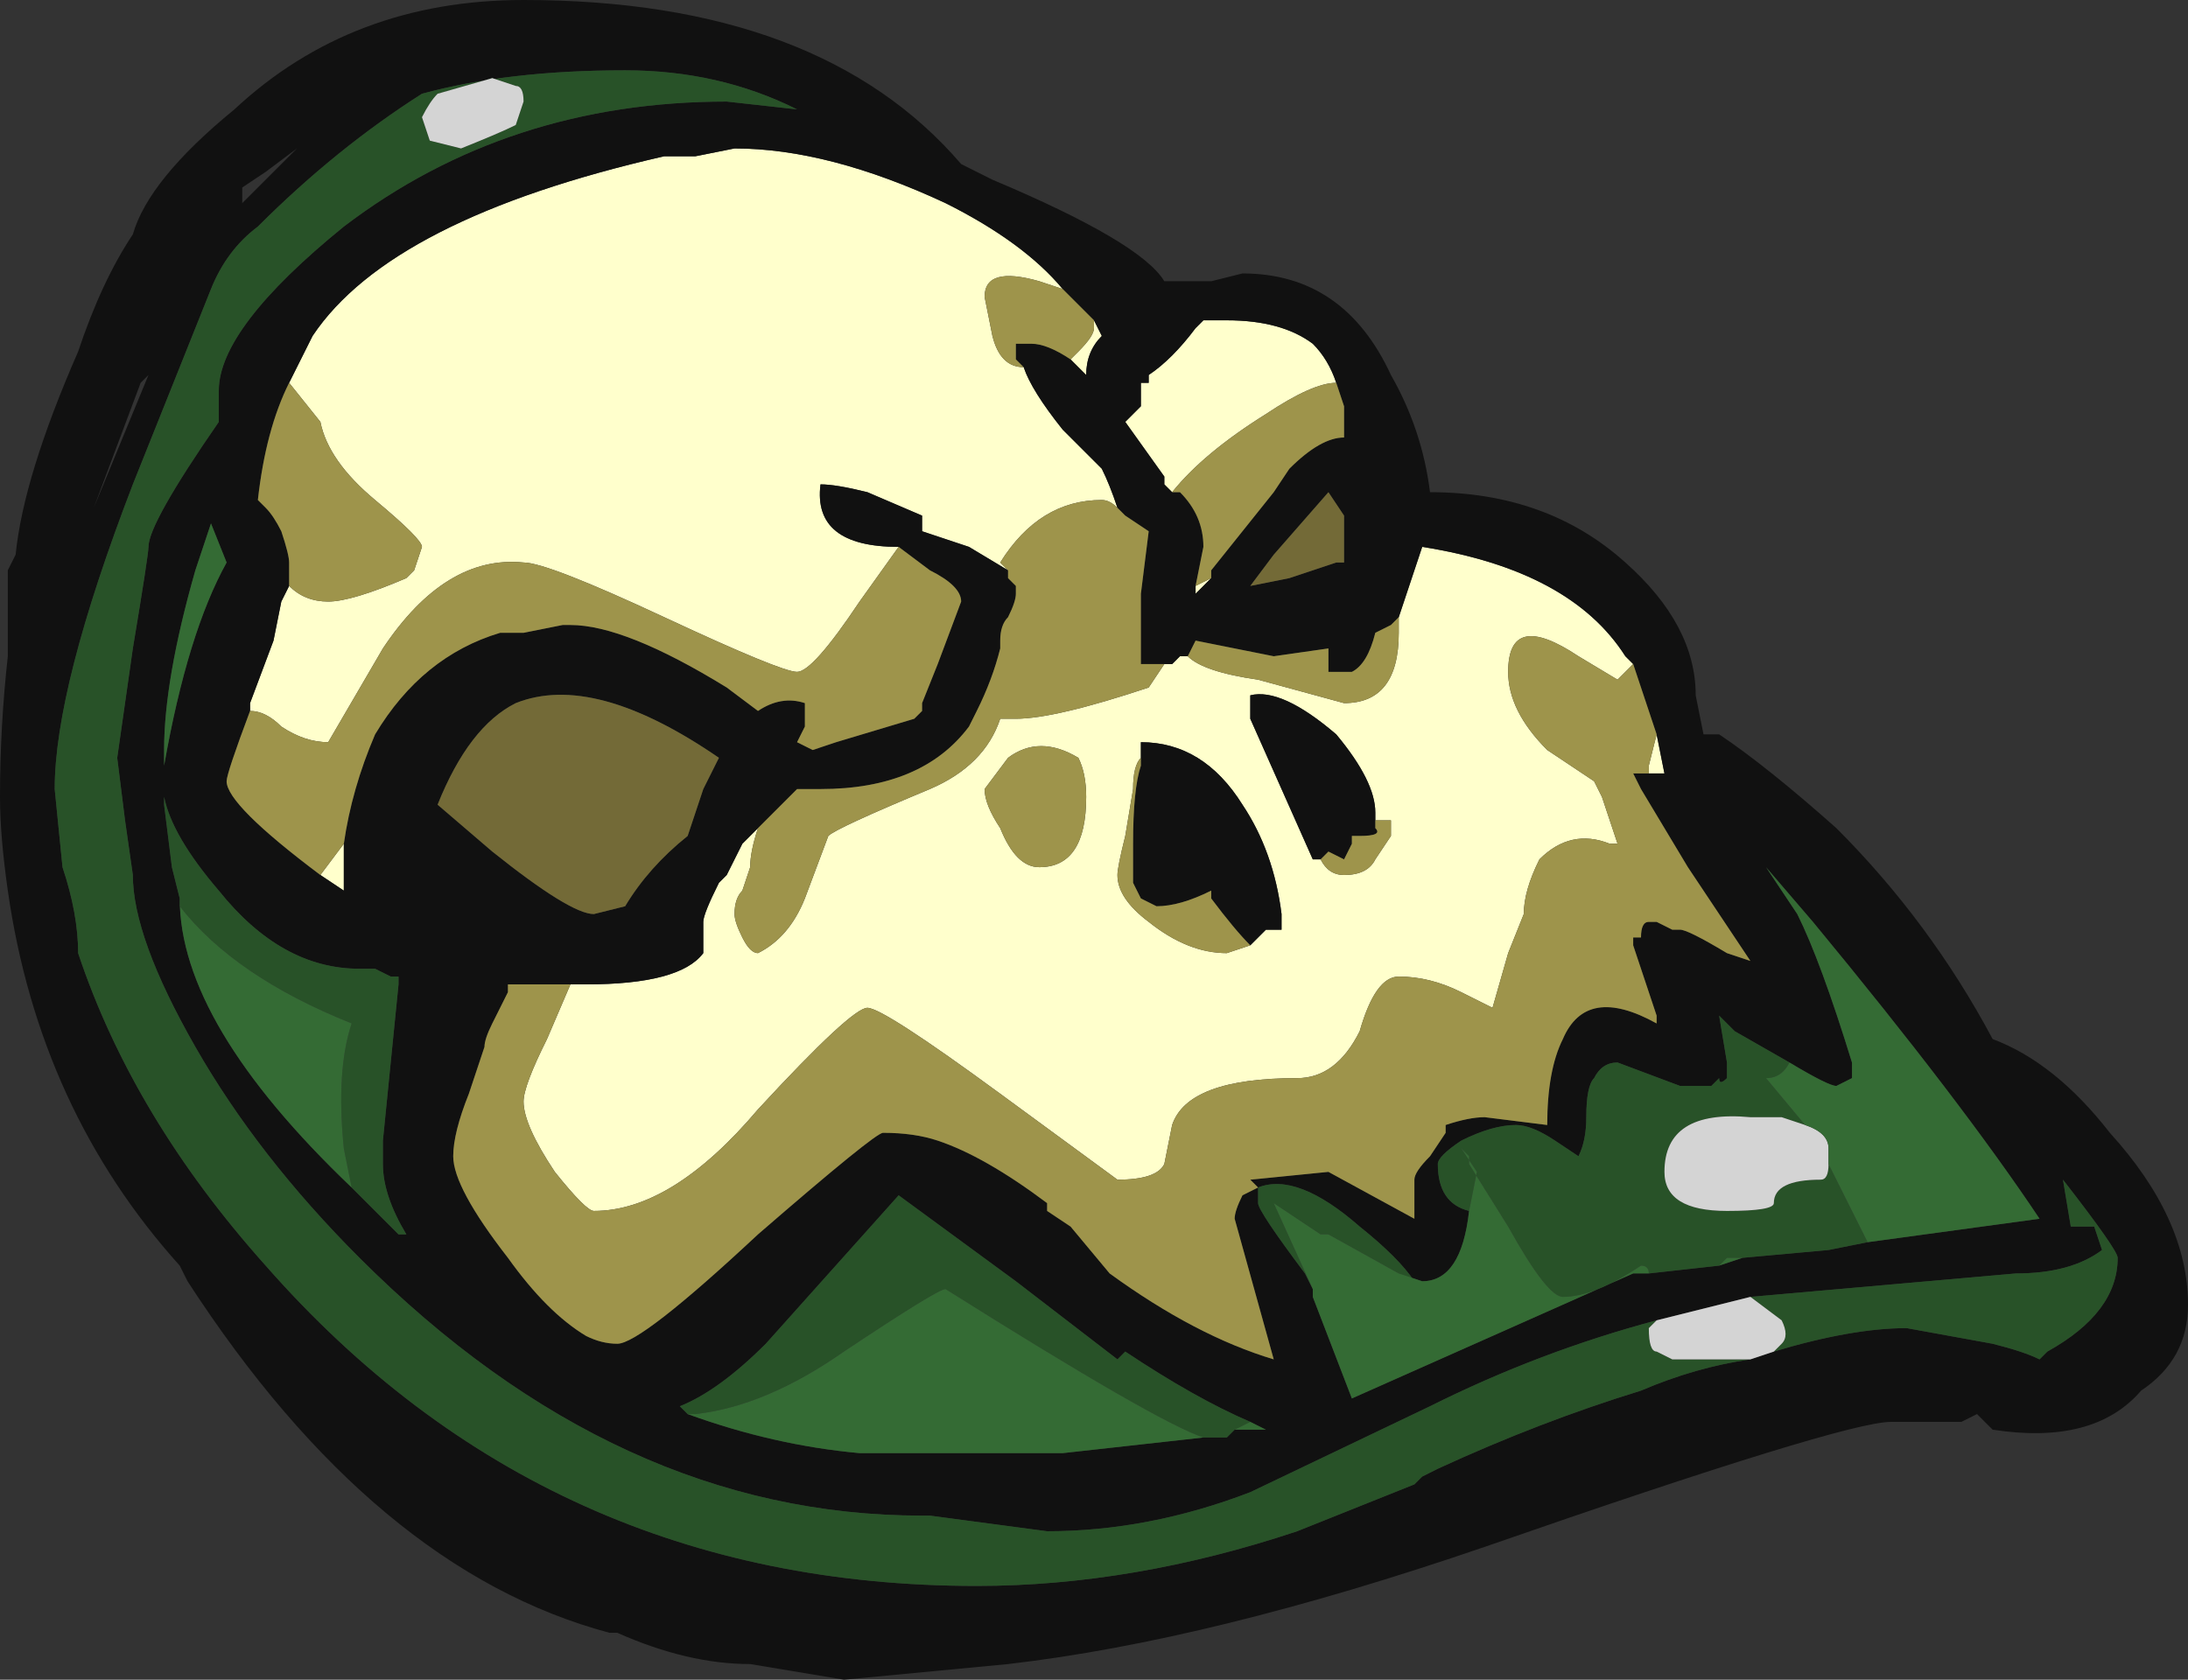 <?xml version="1.0" encoding="UTF-8" standalone="no"?>
<svg xmlns:ffdec="https://www.free-decompiler.com/flash" xmlns:xlink="http://www.w3.org/1999/xlink" ffdec:objectType="shape" height="10.75px" width="14.0px" xmlns="http://www.w3.org/2000/svg">
  <rect width="100%" height="100%" fill="#333333" stroke="none"/>
  <g transform="matrix(1.0, 0.0, 0.0, 1.0, 1.9, 2.9)">
    <path d="M-0.05 -0.45 L0.1 -0.75 Q0.6 -1.5 2.35 -1.9 L2.55 -1.9 2.8 -1.95 Q3.4 -1.95 4.15 -1.6 4.65 -1.35 4.9 -1.05 L4.75 -1.1 Q4.4 -1.2 4.4 -1.0 L4.45 -0.75 Q4.5 -0.55 4.65 -0.55 4.7 -0.4 4.9 -0.15 L5.15 0.1 Q5.2 0.2 5.25 0.35 5.2 0.3 5.15 0.3 4.75 0.3 4.5 0.7 L4.55 0.75 4.3 0.6 Q4.15 0.55 4.0 0.5 L4.0 0.4 3.65 0.25 Q3.45 0.2 3.35 0.2 3.3 0.6 3.85 0.6 L3.6 0.95 Q3.3 1.4 3.2 1.4 3.1 1.4 2.35 1.05 1.6 0.7 1.45 0.7 0.95 0.65 0.55 1.25 L0.2 1.85 Q0.05 1.85 -0.1 1.75 -0.2 1.65 -0.3 1.65 L-0.3 1.6 -0.15 1.2 -0.1 0.95 -0.05 0.85 Q0.05 0.95 0.2 0.95 0.35 0.95 0.7 0.8 L0.75 0.75 0.8 0.6 Q0.8 0.55 0.5 0.3 0.2 0.05 0.15 -0.2 L-0.05 -0.45 M5.1 -0.85 L5.15 -0.75 Q5.05 -0.65 5.05 -0.5 L4.95 -0.6 5.0 -0.65 Q5.1 -0.75 5.1 -0.8 L5.1 -0.85 M5.6 0.25 L5.55 0.2 5.55 0.15 5.3 -0.2 5.4 -0.3 5.4 -0.45 5.45 -0.45 5.45 -0.5 Q5.6 -0.6 5.75 -0.8 L5.8 -0.85 5.95 -0.85 Q6.3 -0.85 6.5 -0.7 6.6 -0.6 6.65 -0.45 6.5 -0.45 6.2 -0.25 5.8 0.0 5.6 0.25 M5.85 0.8 L5.75 0.9 5.75 0.85 5.85 0.8 M8.55 1.35 L8.45 1.45 8.2 1.3 Q7.75 1.0 7.75 1.4 7.75 1.65 8.0 1.9 8.15 2.0 8.3 2.1 L8.35 2.2 8.45 2.5 8.4 2.5 Q8.15 2.4 7.95 2.6 7.85 2.8 7.85 2.95 L7.75 3.2 7.65 3.55 7.45 3.45 Q7.25 3.35 7.05 3.35 6.9 3.35 6.8 3.7 6.65 4.0 6.4 4.0 5.7 4.0 5.6 4.3 L5.55 4.55 Q5.5 4.65 5.25 4.65 L4.5 4.1 Q3.75 3.55 3.65 3.55 3.55 3.55 2.95 4.2 2.4 4.85 1.9 4.85 1.85 4.85 1.65 4.6 1.45 4.3 1.45 4.15 1.45 4.05 1.6 3.75 L1.75 3.4 1.85 3.4 Q2.45 3.4 2.6 3.2 L2.6 3.0 Q2.6 2.95 2.7 2.75 L2.75 2.7 2.85 2.5 2.95 2.4 Q2.9 2.55 2.9 2.65 L2.85 2.8 Q2.8 2.85 2.8 2.95 2.8 3.0 2.85 3.1 2.9 3.2 2.95 3.2 3.15 3.1 3.25 2.85 L3.4 2.45 Q3.45 2.4 4.05 2.15 4.4 2.0 4.5 1.7 L4.6 1.7 Q4.85 1.7 5.45 1.5 L5.55 1.35 5.6 1.35 5.65 1.3 5.7 1.3 Q5.8 1.4 6.15 1.45 L6.7 1.6 Q7.05 1.6 7.05 1.15 L7.05 1.05 7.2 0.6 Q8.15 0.75 8.5 1.3 L8.55 1.35 M8.65 2.05 L8.65 2.0 8.7 1.8 8.75 2.05 8.65 2.05 M6.9 2.35 L6.9 2.3 Q6.9 2.1 6.65 1.8 6.3 1.5 6.1 1.55 L6.1 1.7 6.5 2.6 6.55 2.6 Q6.6 2.7 6.7 2.7 6.85 2.7 6.9 2.6 L7.0 2.45 7.0 2.35 6.9 2.35 M5.4 1.95 Q5.35 2.0 5.35 2.15 L5.3 2.45 Q5.25 2.65 5.25 2.7 5.25 2.85 5.45 3.0 5.7 3.2 5.95 3.2 L6.1 3.15 6.2 3.05 6.3 3.05 6.3 2.95 Q6.25 2.55 6.05 2.25 5.8 1.85 5.4 1.85 L5.4 1.95 M3.95 1.7 L4.0 1.65 3.95 1.7 M5.0 1.95 Q4.75 1.8 4.55 1.95 L4.4 2.15 Q4.4 2.25 4.5 2.4 4.6 2.65 4.75 2.65 5.05 2.65 5.05 2.2 5.05 2.05 5.0 1.95 M1.45 1.15 L1.3 1.15 1.45 1.15 M0.3 2.5 L0.3 2.8 0.15 2.7 0.3 2.5" fill="#ffffcc" fill-rule="evenodd" stroke="none"/>
    <path d="M4.9 -1.05 Q4.65 -1.35 4.15 -1.6 3.4 -1.95 2.8 -1.95 L2.55 -1.9 2.35 -1.9 Q0.6 -1.5 0.1 -0.75 L-0.05 -0.45 Q-0.2 -0.15 -0.25 0.3 L-0.2 0.35 Q-0.15 0.4 -0.1 0.5 -0.05 0.65 -0.05 0.7 L-0.05 0.85 -0.1 0.95 -0.15 1.2 -0.3 1.6 -0.3 1.65 Q-0.45 2.05 -0.45 2.1 -0.45 2.25 0.15 2.7 L0.3 2.8 0.3 2.5 Q0.35 2.15 0.5 1.8 0.8 1.3 1.3 1.15 L1.45 1.15 1.7 1.1 1.75 1.1 Q2.1 1.1 2.75 1.5 L2.95 1.65 Q3.1 1.55 3.25 1.6 L3.25 1.75 3.2 1.85 3.3 1.9 3.45 1.85 3.95 1.7 4.0 1.65 4.0 1.6 4.1 1.35 4.25 0.95 Q4.25 0.85 4.05 0.75 L3.85 0.6 Q3.3 0.6 3.35 0.2 3.45 0.2 3.65 0.25 L4.0 0.4 4.0 0.5 Q4.15 0.55 4.3 0.6 L4.55 0.75 4.55 0.8 4.6 0.85 4.6 0.9 Q4.6 0.95 4.55 1.05 4.5 1.1 4.5 1.2 L4.5 1.25 Q4.45 1.45 4.35 1.65 L4.3 1.75 Q4.0 2.15 3.35 2.15 L3.2 2.15 2.95 2.4 2.85 2.5 2.75 2.7 2.7 2.75 Q2.6 2.95 2.6 3.0 L2.6 3.2 Q2.45 3.4 1.85 3.4 L1.75 3.4 1.35 3.4 1.35 3.45 1.25 3.65 Q1.2 3.75 1.2 3.8 L1.1 4.1 Q1.0 4.35 1.0 4.5 1.0 4.7 1.35 5.15 1.6 5.5 1.85 5.65 1.95 5.7 2.05 5.7 2.2 5.7 2.95 5.0 3.7 4.35 3.75 4.35 3.95 4.35 4.1 4.4 4.4 4.5 4.8 4.8 L4.8 4.85 4.95 4.95 5.2 5.25 Q5.75 5.65 6.25 5.8 L6.0 4.9 Q6.0 4.85 6.05 4.75 L6.15 4.7 6.1 4.65 6.6 4.6 7.15 4.9 7.15 4.65 Q7.15 4.6 7.25 4.5 L7.35 4.35 7.35 4.3 Q7.5 4.25 7.6 4.25 L8.0 4.3 Q8.0 3.95 8.1 3.75 8.25 3.4 8.7 3.65 L8.7 3.6 8.55 3.15 8.55 3.1 8.6 3.1 Q8.6 3.0 8.65 3.0 L8.7 3.0 8.8 3.05 8.85 3.05 Q8.9 3.05 9.15 3.2 L9.3 3.25 8.9 2.65 8.6 2.15 8.55 2.05 8.65 2.05 8.75 2.05 8.7 1.8 8.55 1.35 8.5 1.3 Q8.15 0.75 7.2 0.6 L7.05 1.05 7.0 1.1 6.9 1.15 Q6.85 1.35 6.75 1.4 L6.6 1.4 6.6 1.25 6.25 1.3 5.75 1.2 5.7 1.3 5.65 1.3 5.6 1.35 5.55 1.35 5.4 1.35 5.4 0.9 5.45 0.5 5.3 0.4 5.25 0.35 Q5.2 0.2 5.15 0.1 L4.9 -0.15 Q4.7 -0.4 4.65 -0.55 L4.6 -0.6 4.6 -0.7 4.7 -0.7 Q4.8 -0.7 4.95 -0.6 L5.05 -0.5 Q5.05 -0.65 5.15 -0.75 L5.1 -0.85 4.9 -1.05 M8.7 5.55 Q7.95 5.75 7.25 6.1 L6.1 6.65 Q5.45 6.9 4.8 6.9 L4.05 6.8 4.0 6.8 Q2.05 6.8 0.4 5.15 -0.25 4.5 -0.65 3.8 -1.05 3.1 -1.05 2.7 L-1.1 2.35 -1.15 1.95 -1.05 1.25 Q-0.95 0.65 -0.95 0.6 -0.95 0.45 -0.5 -0.2 L-0.5 -0.4 Q-0.5 -0.8 0.3 -1.45 1.35 -2.25 2.75 -2.25 L3.2 -2.2 Q2.7 -2.45 2.1 -2.45 1.35 -2.45 0.8 -2.3 0.25 -1.95 -0.25 -1.45 -0.45 -1.3 -0.55 -1.05 L-1.05 0.2 Q-1.55 1.5 -1.55 2.15 L-1.5 2.65 Q-1.4 2.95 -1.4 3.2 -1.05 4.25 -0.2 5.2 1.6 7.25 4.35 7.25 5.35 7.25 6.4 6.9 L7.15 6.6 7.2 6.55 7.3 6.5 Q7.95 6.2 8.6 6.0 8.95 5.85 9.3 5.8 L9.45 5.75 Q9.95 5.6 10.3 5.6 L10.85 5.7 Q11.05 5.75 11.15 5.8 L11.2 5.75 Q11.65 5.5 11.65 5.15 11.65 5.1 11.3 4.65 L11.35 4.95 11.5 4.95 11.55 5.1 Q11.35 5.25 11.0 5.25 L9.3 5.4 8.7 5.55 M5.7 -1.1 L5.85 -1.1 6.05 -1.15 Q6.7 -1.15 7.0 -0.5 7.2 -0.15 7.25 0.25 8.0 0.25 8.5 0.7 8.95 1.1 8.95 1.55 L9.0 1.8 9.1 1.8 Q9.4 2.0 9.85 2.4 10.45 3.0 10.85 3.75 11.25 3.9 11.6 4.35 12.1 4.9 12.1 5.45 12.1 5.8 11.8 6.0 11.5 6.35 10.85 6.25 L10.75 6.15 10.65 6.2 10.2 6.2 Q9.9 6.2 7.6 7.0 5.85 7.6 4.55 7.75 L3.5 7.85 2.9 7.75 Q2.5 7.75 2.05 7.55 L2.0 7.55 Q0.5 7.15 -0.7 5.3 L-0.75 5.2 Q-1.65 4.2 -1.85 2.8 -1.9 2.45 -1.9 2.2 -1.9 1.75 -1.85 1.3 L-1.85 0.75 -1.8 0.65 Q-1.75 0.15 -1.4 -0.65 -1.25 -1.1 -1.05 -1.4 -0.95 -1.75 -0.4 -2.2 0.35 -2.9 1.45 -2.9 3.35 -2.9 4.25 -1.85 L4.45 -1.75 Q5.4 -1.35 5.55 -1.1 L5.7 -1.1 M6.65 -0.45 Q6.6 -0.6 6.5 -0.7 6.3 -0.85 5.95 -0.85 L5.8 -0.85 5.75 -0.8 Q5.6 -0.6 5.45 -0.5 L5.45 -0.45 5.4 -0.45 5.4 -0.3 5.3 -0.2 5.55 0.15 5.55 0.2 5.6 0.25 5.65 0.25 Q5.8 0.4 5.8 0.6 L5.75 0.85 5.75 0.9 5.85 0.8 5.85 0.75 6.25 0.25 6.35 0.1 Q6.55 -0.1 6.7 -0.1 L6.7 -0.3 6.65 -0.45 M10.05 5.05 L11.15 4.9 Q10.65 4.15 9.7 3.0 L9.4 2.65 9.6 2.95 Q9.75 3.25 9.95 3.9 L9.95 4.0 9.85 4.05 Q9.8 4.05 9.55 3.9 L9.2 3.7 9.1 3.6 9.15 3.9 9.15 4.0 Q9.1 4.05 9.1 4.0 L9.05 4.05 8.85 4.05 8.45 3.9 Q8.35 3.9 8.3 4.0 8.25 4.05 8.25 4.25 8.25 4.4 8.2 4.5 L8.05 4.4 Q7.9 4.3 7.8 4.3 7.65 4.3 7.45 4.4 7.3 4.5 7.3 4.55 7.3 4.8 7.5 4.85 7.45 5.3 7.2 5.3 L7.05 5.25 7.15 5.3 Q7.05 5.15 6.8 4.95 6.4 4.6 6.15 4.7 L6.15 4.8 Q6.15 4.85 6.45 5.25 L6.5 5.35 6.5 5.4 6.75 6.05 8.55 5.25 8.65 5.25 9.1 5.2 9.25 5.15 9.8 5.1 10.05 5.05 M6.7 0.4 L6.6 0.25 6.25 0.65 6.1 0.85 6.35 0.8 6.65 0.7 6.7 0.7 6.7 0.4 M6.55 2.6 L6.5 2.6 6.1 1.7 6.1 1.55 Q6.3 1.5 6.65 1.8 6.9 2.1 6.9 2.3 L6.9 2.35 6.9 2.4 Q6.95 2.45 6.8 2.45 L6.75 2.45 6.75 2.5 6.7 2.6 6.6 2.55 6.55 2.6 M6.1 3.15 Q6.0 3.05 5.85 2.85 L5.85 2.8 Q5.65 2.9 5.5 2.9 L5.4 2.85 5.35 2.75 5.35 2.5 Q5.35 2.15 5.4 2.0 L5.4 1.95 5.4 1.85 Q5.8 1.85 6.05 2.25 6.25 2.55 6.3 2.95 L6.3 3.05 6.2 3.05 6.1 3.15 M6.0 6.25 L6.2 6.25 6.1 6.2 Q5.75 6.05 5.3 5.75 L5.25 5.8 4.6 5.3 3.85 4.75 3.0 5.7 Q2.7 6.0 2.45 6.1 L2.5 6.15 Q3.05 6.35 3.6 6.4 L4.9 6.4 5.8 6.3 5.95 6.3 6.0 6.25 M1.25 2.55 Q1.75 2.95 1.9 2.95 L2.1 2.9 Q2.25 2.65 2.5 2.45 L2.6 2.15 2.7 1.95 Q1.9 1.4 1.4 1.6 1.1 1.75 0.9 2.25 L1.25 2.55 M0.35 4.7 L0.65 5.0 0.7 5.0 Q0.55 4.75 0.55 4.55 L0.55 4.4 0.65 3.4 0.65 3.35 0.6 3.35 0.5 3.3 0.4 3.3 Q-0.1 3.3 -0.5 2.8 -0.8 2.45 -0.85 2.2 L-0.85 2.25 -0.8 2.65 -0.75 2.85 Q-0.75 3.65 0.35 4.7 M-0.2 -1.8 L-0.35 -1.7 -0.35 -1.6 0.0 -1.95 -0.2 -1.8 M-1.15 -0.05 L-1.3 0.35 -0.95 -0.5 -1.0 -0.45 -1.15 -0.05 M-0.85 2.0 Q-0.7 1.15 -0.45 0.7 L-0.55 0.45 -0.65 0.75 Q-0.85 1.45 -0.85 1.9 L-0.85 2.0 -0.85 2.0" fill="#111111" fill-rule="evenodd" stroke="none"/>
    <path d="M1.4 -2.35 L1.25 -2.4 0.9 -2.3 Q0.85 -2.25 0.8 -2.15 L0.85 -2.0 1.05 -1.95 Q1.3 -2.05 1.4 -2.1 L1.45 -2.25 Q1.45 -2.35 1.4 -2.35 M9.3 5.8 Q8.95 5.85 8.6 6.0 7.95 6.2 7.3 6.5 L7.2 6.55 7.15 6.6 6.4 6.9 Q5.35 7.25 4.35 7.25 1.6 7.25 -0.2 5.2 -1.05 4.25 -1.4 3.2 -1.4 2.95 -1.5 2.65 L-1.55 2.15 Q-1.55 1.5 -1.05 0.2 L-0.55 -1.05 Q-0.45 -1.3 -0.25 -1.45 0.25 -1.95 0.8 -2.3 1.35 -2.45 2.1 -2.45 2.7 -2.45 3.2 -2.2 L2.75 -2.25 Q1.35 -2.25 0.3 -1.45 -0.5 -0.8 -0.5 -0.4 L-0.5 -0.2 Q-0.95 0.45 -0.95 0.6 -0.95 0.65 -1.05 1.25 L-1.15 1.95 -1.1 2.35 -1.05 2.7 Q-1.05 3.1 -0.65 3.8 -0.25 4.5 0.4 5.15 2.05 6.8 4.0 6.8 L4.05 6.8 4.8 6.9 Q5.45 6.9 6.1 6.65 L7.25 6.1 Q7.95 5.75 8.7 5.55 L8.65 5.6 Q8.65 5.75 8.7 5.75 L8.8 5.8 9.3 5.8 M9.3 5.4 L11.0 5.25 Q11.35 5.25 11.55 5.1 L11.5 4.95 11.35 4.95 11.3 4.65 Q11.65 5.1 11.65 5.15 11.65 5.5 11.2 5.75 L11.15 5.8 Q11.05 5.75 10.85 5.7 L10.3 5.6 Q9.95 5.6 9.45 5.75 L9.5 5.7 Q9.55 5.65 9.5 5.55 L9.3 5.4 M9.55 3.9 Q9.5 4.0 9.4 4.0 L9.65 4.3 9.5 4.25 9.3 4.25 Q8.75 4.2 8.75 4.6 8.75 4.85 9.15 4.85 9.45 4.85 9.45 4.8 9.45 4.65 9.75 4.65 9.8 4.65 9.8 4.55 L10.05 5.05 9.8 5.1 9.25 5.15 9.15 5.15 9.1 5.2 8.65 5.25 Q8.65 5.2 8.6 5.2 8.3 5.4 8.1 5.4 8.0 5.4 7.75 4.95 L7.5 4.55 7.5 4.5 7.45 4.45 7.55 4.6 7.5 4.85 Q7.3 4.8 7.3 4.55 7.3 4.5 7.45 4.4 7.65 4.3 7.8 4.3 7.9 4.3 8.05 4.4 L8.2 4.5 Q8.25 4.4 8.25 4.25 8.25 4.05 8.3 4.0 8.35 3.9 8.45 3.9 L8.85 4.05 9.05 4.05 9.1 4.0 Q9.1 4.05 9.15 4.0 L9.15 3.9 9.1 3.6 9.2 3.7 9.55 3.9 M6.5 5.35 L6.45 5.25 Q6.15 4.85 6.15 4.8 L6.15 4.7 Q6.4 4.6 6.8 4.95 7.05 5.15 7.15 5.3 L7.05 5.25 6.6 5.0 6.55 5.0 6.25 4.8 6.5 5.35 M6.1 6.2 L6.0 6.25 5.95 6.3 5.8 6.3 Q5.5 6.2 4.15 5.35 4.1 5.35 3.5 5.75 3.0 6.1 2.55 6.15 L2.5 6.15 2.45 6.1 Q2.7 6.0 3.0 5.7 L3.85 4.75 4.6 5.3 5.25 5.8 5.3 5.75 Q5.75 6.05 6.1 6.2 M-0.75 2.85 L-0.8 2.65 -0.85 2.25 -0.85 2.2 Q-0.8 2.45 -0.5 2.8 -0.1 3.3 0.4 3.3 L0.5 3.3 0.6 3.35 0.65 3.35 0.65 3.4 0.55 4.4 0.55 4.55 Q0.55 4.75 0.7 5.0 L0.65 5.0 0.35 4.7 0.3 4.45 Q0.25 3.95 0.35 3.65 -0.4 3.35 -0.75 2.9 L-0.75 2.85" fill="#285228" fill-rule="evenodd" stroke="none"/>
    <path d="M1.4 -2.35 Q1.45 -2.35 1.45 -2.25 L1.4 -2.1 Q1.3 -2.05 1.05 -1.95 L0.85 -2.0 0.8 -2.15 Q0.85 -2.25 0.9 -2.3 L1.25 -2.4 1.4 -2.35 M9.3 5.8 L8.8 5.8 8.7 5.75 Q8.65 5.75 8.65 5.6 L8.7 5.55 9.3 5.4 9.5 5.55 Q9.55 5.65 9.5 5.7 L9.45 5.75 9.3 5.8 M9.65 4.3 Q9.8 4.35 9.8 4.45 L9.8 4.55 Q9.8 4.65 9.75 4.65 9.45 4.65 9.45 4.8 9.45 4.85 9.15 4.85 8.75 4.85 8.75 4.6 8.75 4.2 9.3 4.25 L9.5 4.25 9.65 4.3" fill="#d4d4d4" fill-rule="evenodd" stroke="none"/>
    <path d="M-0.05 -0.45 L0.15 -0.2 Q0.2 0.05 0.5 0.3 0.8 0.55 0.8 0.6 L0.75 0.75 0.7 0.8 Q0.35 0.95 0.2 0.95 0.05 0.95 -0.05 0.85 L-0.05 0.7 Q-0.05 0.65 -0.1 0.5 -0.15 0.4 -0.2 0.35 L-0.25 0.3 Q-0.2 -0.15 -0.05 -0.45 M-0.3 1.65 Q-0.2 1.65 -0.1 1.75 0.05 1.85 0.2 1.85 L0.55 1.25 Q0.95 0.65 1.45 0.7 1.6 0.7 2.35 1.05 3.1 1.4 3.2 1.4 3.3 1.4 3.6 0.95 L3.85 0.6 4.05 0.75 Q4.25 0.85 4.25 0.95 L4.1 1.35 4.0 1.6 4.0 1.65 3.95 1.7 3.45 1.85 3.3 1.9 3.2 1.85 3.25 1.75 3.25 1.6 Q3.1 1.55 2.95 1.65 L2.75 1.5 Q2.1 1.1 1.75 1.1 L1.7 1.1 1.45 1.15 1.3 1.15 Q0.8 1.3 0.5 1.8 0.35 2.15 0.3 2.5 L0.15 2.7 Q-0.45 2.25 -0.45 2.1 -0.45 2.05 -0.3 1.65 M4.55 0.75 L4.5 0.7 Q4.75 0.3 5.15 0.3 5.2 0.3 5.25 0.35 L5.3 0.4 5.45 0.5 5.4 0.9 5.4 1.35 5.55 1.35 5.45 1.5 Q4.85 1.7 4.6 1.7 L4.5 1.7 Q4.4 2.0 4.05 2.15 3.45 2.4 3.4 2.45 L3.25 2.85 Q3.15 3.1 2.95 3.2 2.9 3.2 2.85 3.1 2.8 3.0 2.8 2.95 2.8 2.85 2.85 2.8 L2.9 2.65 Q2.9 2.55 2.95 2.4 L3.2 2.15 3.35 2.15 Q4.0 2.15 4.3 1.75 L4.35 1.65 Q4.45 1.45 4.5 1.25 L4.5 1.2 Q4.5 1.1 4.55 1.05 4.6 0.95 4.6 0.9 L4.6 0.85 4.55 0.8 4.55 0.75 M4.65 -0.55 Q4.5 -0.55 4.45 -0.75 L4.4 -1.0 Q4.4 -1.2 4.75 -1.1 L4.9 -1.05 5.1 -0.85 5.1 -0.8 Q5.1 -0.75 5.0 -0.65 L4.95 -0.6 Q4.8 -0.7 4.7 -0.7 L4.6 -0.7 4.6 -0.6 4.65 -0.55 M5.6 0.25 Q5.8 0.0 6.2 -0.25 6.5 -0.45 6.65 -0.45 L6.7 -0.3 6.7 -0.1 Q6.55 -0.1 6.35 0.1 L6.25 0.25 5.85 0.75 5.85 0.8 5.75 0.85 5.8 0.6 Q5.8 0.4 5.65 0.25 L5.6 0.25 M8.55 1.35 L8.7 1.8 8.65 2.0 8.65 2.05 8.55 2.05 8.6 2.15 8.9 2.65 9.3 3.25 9.15 3.2 Q8.9 3.05 8.85 3.05 L8.8 3.05 8.7 3.0 8.65 3.0 Q8.6 3.0 8.6 3.1 L8.55 3.1 8.55 3.15 8.7 3.6 8.7 3.65 Q8.25 3.4 8.1 3.75 8.0 3.95 8.0 4.3 L7.6 4.25 Q7.5 4.25 7.35 4.3 L7.35 4.35 7.25 4.5 Q7.15 4.6 7.15 4.65 L7.15 4.9 6.6 4.6 6.1 4.65 6.15 4.7 6.05 4.75 Q6.0 4.85 6.0 4.9 L6.25 5.8 Q5.75 5.65 5.2 5.25 L4.95 4.95 4.8 4.85 4.8 4.8 Q4.4 4.5 4.1 4.4 3.95 4.35 3.75 4.35 3.7 4.35 2.95 5.0 2.2 5.7 2.05 5.7 1.95 5.7 1.85 5.65 1.6 5.5 1.35 5.15 1.0 4.7 1.0 4.5 1.0 4.35 1.1 4.1 L1.2 3.8 Q1.2 3.75 1.25 3.65 L1.35 3.45 1.35 3.4 1.75 3.4 1.6 3.75 Q1.45 4.05 1.45 4.15 1.45 4.3 1.65 4.6 1.85 4.85 1.9 4.85 2.4 4.85 2.95 4.2 3.55 3.55 3.65 3.55 3.75 3.55 4.5 4.1 L5.25 4.65 Q5.5 4.65 5.55 4.55 L5.6 4.3 Q5.7 4.0 6.4 4.0 6.65 4.0 6.8 3.7 6.9 3.35 7.05 3.35 7.25 3.35 7.45 3.45 L7.65 3.55 7.75 3.2 7.85 2.95 Q7.85 2.8 7.95 2.6 8.15 2.4 8.4 2.5 L8.45 2.5 8.35 2.2 8.3 2.1 Q8.15 2.0 8.0 1.9 7.75 1.65 7.75 1.4 7.75 1.0 8.2 1.3 L8.45 1.45 8.55 1.35 M7.05 1.05 L7.05 1.15 Q7.05 1.6 6.7 1.6 L6.15 1.45 Q5.8 1.4 5.7 1.3 L5.75 1.2 6.25 1.3 6.6 1.25 6.6 1.4 6.75 1.4 Q6.85 1.35 6.9 1.15 L7.0 1.1 7.05 1.05 M6.9 2.35 L7.0 2.35 7.0 2.45 6.9 2.6 Q6.85 2.7 6.7 2.7 6.6 2.7 6.55 2.6 L6.6 2.55 6.7 2.6 6.75 2.5 6.75 2.45 6.8 2.45 Q6.95 2.45 6.9 2.4 L6.9 2.35 M5.4 1.95 L5.4 2.0 Q5.35 2.15 5.35 2.5 L5.35 2.75 5.4 2.85 5.5 2.9 Q5.65 2.9 5.85 2.8 L5.85 2.85 Q6.0 3.05 6.1 3.15 L5.95 3.2 Q5.7 3.2 5.45 3.0 5.25 2.85 5.25 2.7 5.25 2.65 5.3 2.45 L5.35 2.15 Q5.35 2.0 5.4 1.95 M5.0 1.95 Q5.05 2.05 5.05 2.2 5.05 2.65 4.75 2.65 4.6 2.65 4.5 2.4 4.4 2.25 4.4 2.15 L4.55 1.95 Q4.75 1.8 5.0 1.95" fill="#9e944b" fill-rule="evenodd" stroke="none"/>
    <path d="M9.55 3.9 Q9.8 4.05 9.85 4.05 L9.95 4.0 9.95 3.9 Q9.75 3.25 9.6 2.95 L9.4 2.65 9.7 3.0 Q10.65 4.15 11.15 4.9 L10.05 5.05 9.8 4.55 9.8 4.45 Q9.8 4.35 9.65 4.3 L9.4 4.0 Q9.5 4.0 9.55 3.9 M9.25 5.15 L9.1 5.2 9.15 5.15 9.25 5.15 M8.65 5.25 L8.55 5.25 6.75 6.05 6.5 5.4 6.5 5.35 6.25 4.8 6.55 5.0 6.6 5.0 7.05 5.25 7.2 5.3 Q7.45 5.3 7.5 4.85 L7.55 4.6 7.45 4.45 7.5 4.5 7.5 4.55 7.75 4.95 Q8.0 5.4 8.1 5.4 8.3 5.4 8.6 5.2 8.65 5.2 8.65 5.25 M6.1 6.2 L6.2 6.25 6.0 6.25 6.1 6.2 M5.8 6.3 L4.9 6.4 3.6 6.4 Q3.05 6.35 2.5 6.15 L2.55 6.15 Q3.0 6.1 3.5 5.75 4.1 5.35 4.15 5.35 5.5 6.2 5.8 6.3 M-0.75 2.85 L-0.75 2.9 Q-0.4 3.35 0.35 3.65 0.25 3.95 0.3 4.45 L0.35 4.7 Q-0.75 3.65 -0.75 2.85 M-0.85 2.0 L-0.85 1.9 Q-0.85 1.45 -0.65 0.75 L-0.55 0.45 -0.45 0.7 Q-0.7 1.15 -0.85 2.0" fill="#346b34" fill-rule="evenodd" stroke="none"/>
    <path d="M6.7 0.4 L6.7 0.7 6.65 0.7 6.35 0.8 6.1 0.85 6.25 0.65 6.6 0.25 6.7 0.4 M1.25 2.55 L0.9 2.25 Q1.1 1.75 1.4 1.6 1.9 1.4 2.7 1.95 L2.6 2.15 2.5 2.45 Q2.25 2.65 2.1 2.9 L1.9 2.95 Q1.75 2.95 1.25 2.55" fill="#736a37" fill-rule="evenodd" stroke="none"/>
  </g>
</svg>
